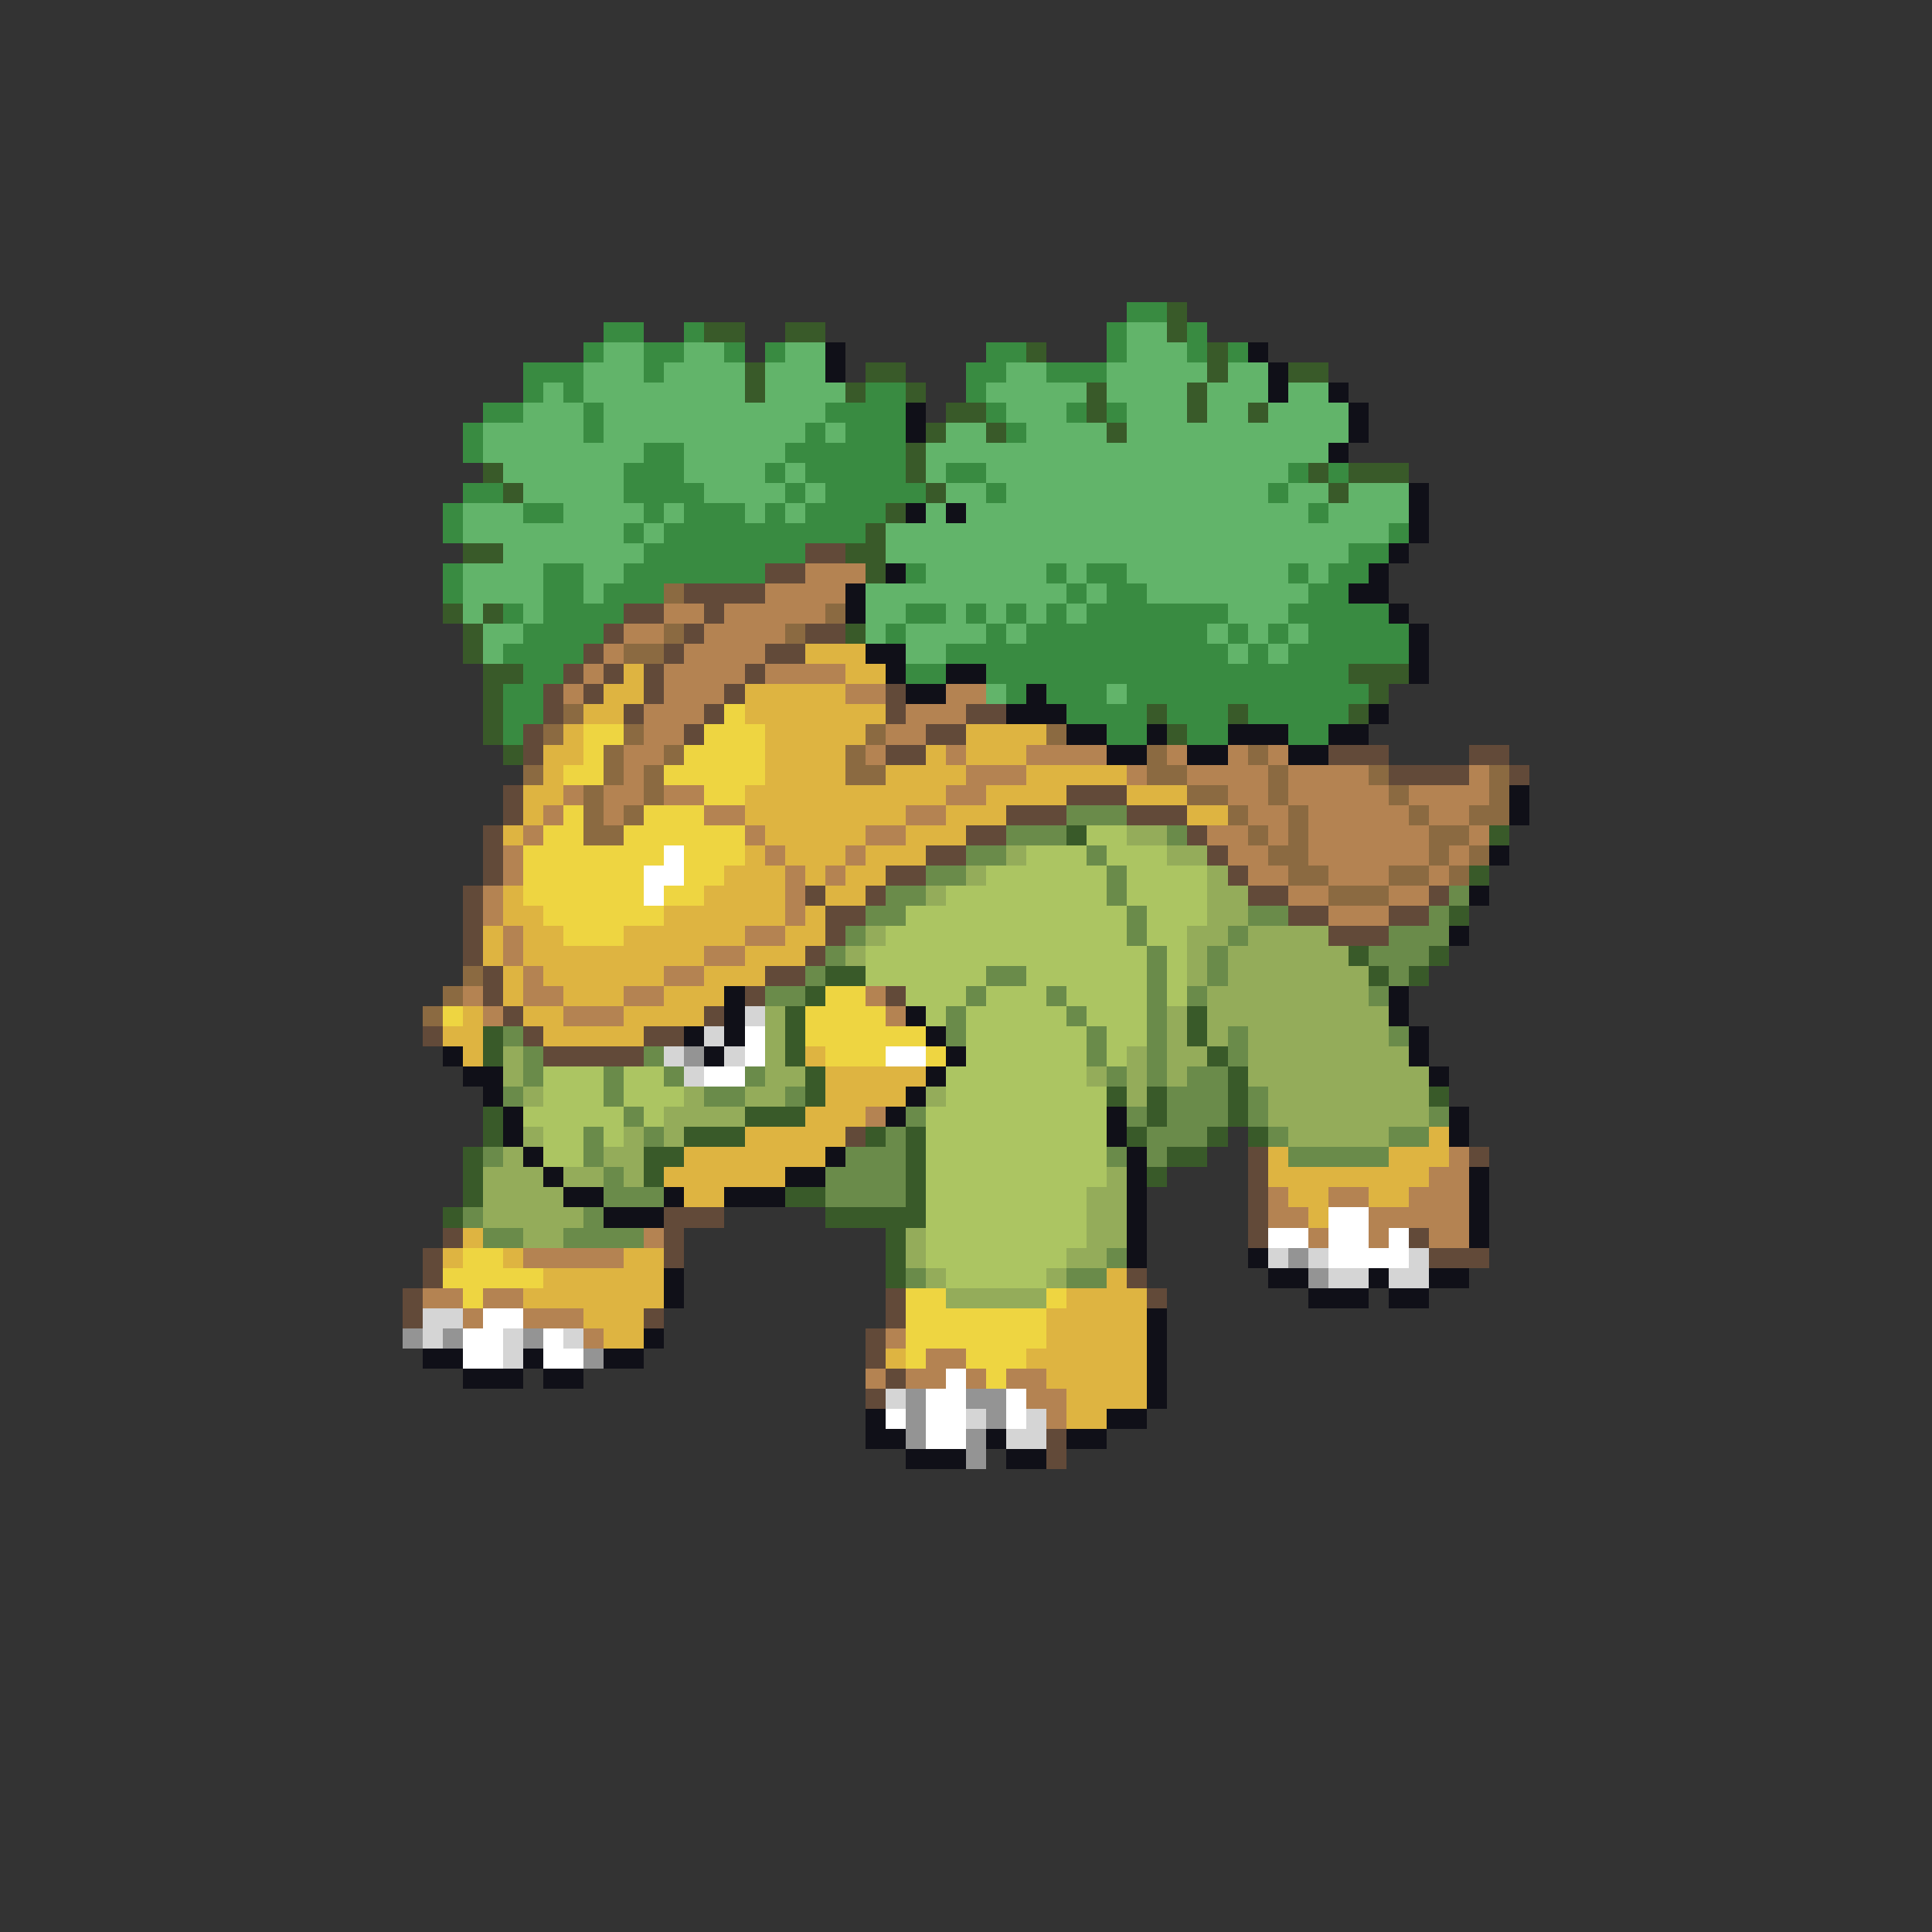 <svg xmlns="http://www.w3.org/2000/svg" viewBox="0 -0.5 96 96" shape-rendering="crispEdges">
<rect x="0" y="-0.5" width="96" height="96" fill="#333333" stroke="none"/>
<path stroke="#398b41" d="M56 15h2M30 16h2M34 16h1M55 16h1M59 16h1M29 17h1M32 17h2M36 17h1M38 17h1M49 17h2M55 17h1M59 17h1M61 17h1M26 18h3M32 18h1M48 18h2M52 18h3M26 19h1M28 19h1M43 19h2M48 19h1M24 20h2M29 20h1M41 20h4M49 20h1M53 20h1M55 20h1M23 21h1M29 21h1M40 21h1M42 21h3M50 21h1M23 22h1M32 22h2M39 22h6M31 23h3M38 23h1M40 23h5M47 23h2M64 23h1M66 23h1M23 24h2M31 24h4M39 24h1M41 24h5M49 24h1M63 24h1M22 25h1M26 25h2M32 25h1M34 25h3M38 25h1M40 25h4M65 25h1M22 26h1M31 26h1M33 26h10M69 26h1M32 27h8M67 27h2M22 28h1M27 28h2M31 28h7M45 28h1M52 28h1M54 28h2M64 28h1M66 28h2M22 29h1M27 29h2M30 29h3M53 29h1M55 29h2M65 29h2M25 30h1M27 30h4M45 30h2M48 30h1M50 30h1M52 30h1M54 30h7M64 30h5M26 31h4M44 31h1M49 31h1M51 31h9M61 31h1M63 31h1M65 31h5M25 32h4M47 32h14M62 32h1M64 32h6M26 33h2M45 33h2M49 33h18M25 34h2M50 34h1M52 34h3M56 34h12M25 35h2M53 35h4M58 35h3M62 35h5M25 36h1M55 36h2M59 36h2M64 36h2" />
<path stroke="#395a29" d="M58 15h1M35 16h2M39 16h2M58 16h1M51 17h1M60 17h1M37 18h1M43 18h2M60 18h1M64 18h2M37 19h1M42 19h1M45 19h1M54 19h1M59 19h1M47 20h2M54 20h1M59 20h1M62 20h1M46 21h1M49 21h1M55 21h1M45 22h1M24 23h1M45 23h1M65 23h1M67 23h3M25 24h1M46 24h1M66 24h1M44 25h1M43 26h1M23 27h2M42 27h2M43 28h1M22 30h1M24 30h1M23 31h1M42 31h1M23 32h1M24 33h2M67 33h3M24 34h1M68 34h1M24 35h1M57 35h1M61 35h1M67 35h1M24 36h1M58 36h1M25 37h1M53 41h1M74 41h1M73 43h1M72 45h1M67 47h1M71 47h1M41 48h2M68 48h1M70 48h1M40 49h1M39 50h1M59 50h1M24 51h1M39 51h1M59 51h1M24 52h1M39 52h1M60 52h1M40 53h1M61 53h1M40 54h1M55 54h1M57 54h1M61 54h1M71 54h1M24 55h1M37 55h3M57 55h1M61 55h1M24 56h1M34 56h3M43 56h1M45 56h1M56 56h1M60 56h1M62 56h1M23 57h1M32 57h2M45 57h1M58 57h2M23 58h1M32 58h1M45 58h1M57 58h1M23 59h1M39 59h2M45 59h1M22 60h1M41 60h5M44 61h1M44 62h1M44 63h1" />
<path stroke="#62b46a" d="M56 16h2M30 17h2M34 17h2M39 17h2M56 17h3M29 18h3M33 18h4M38 18h3M50 18h2M55 18h5M61 18h2M27 19h1M29 19h8M38 19h4M49 19h5M55 19h4M60 19h3M64 19h2M26 20h3M30 20h11M50 20h3M56 20h3M60 20h2M63 20h4M24 21h5M30 21h10M41 21h1M47 21h2M51 21h4M56 21h11M24 22h8M34 22h5M46 22h20M25 23h6M34 23h4M39 23h1M46 23h1M49 23h15M26 24h5M35 24h4M40 24h1M47 24h2M50 24h13M64 24h2M67 24h3M23 25h3M28 25h4M33 25h1M37 25h1M39 25h1M46 25h1M48 25h17M66 25h4M23 26h8M32 26h1M44 26h25M25 27h7M44 27h23M23 28h4M29 28h2M46 28h6M53 28h1M56 28h8M65 28h1M23 29h4M29 29h1M43 29h10M54 29h1M57 29h8M23 30h1M26 30h1M43 30h2M47 30h1M49 30h1M51 30h1M53 30h1M61 30h3M24 31h2M43 31h1M45 31h4M50 31h1M60 31h1M62 31h1M64 31h1M24 32h1M45 32h2M61 32h1M63 32h1M49 34h1M55 34h1" />
<path stroke="#101018" d="M41 17h1M62 17h1M41 18h1M63 18h1M63 19h1M66 19h1M45 20h1M67 20h1M45 21h1M67 21h1M66 22h1M70 24h1M45 25h1M47 25h1M70 25h1M70 26h1M69 27h1M44 28h1M68 28h1M42 29h1M67 29h2M42 30h1M69 30h1M70 31h1M43 32h2M70 32h1M44 33h1M47 33h2M70 33h1M45 34h2M51 34h1M50 35h3M68 35h1M53 36h2M57 36h1M61 36h3M66 36h2M55 37h2M59 37h2M64 37h2M75 39h1M75 40h1M74 42h1M73 44h1M72 46h1M36 49h1M69 49h1M36 50h1M45 50h1M69 50h1M34 51h1M36 51h1M46 51h1M70 51h1M22 52h1M35 52h1M47 52h1M70 52h1M23 53h2M46 53h1M71 53h1M24 54h1M45 54h1M25 55h1M44 55h1M55 55h1M72 55h1M25 56h1M55 56h1M72 56h1M26 57h1M41 57h1M56 57h1M27 58h1M39 58h2M56 58h1M73 58h1M28 59h2M33 59h1M36 59h3M56 59h1M73 59h1M30 60h3M56 60h1M73 60h1M56 61h1M73 61h1M56 62h1M62 62h1M33 63h1M63 63h2M68 63h1M71 63h2M33 64h1M65 64h3M69 64h2M57 65h1M32 66h1M57 66h1M21 67h2M26 67h1M30 67h2M57 67h1M23 68h3M27 68h2M57 68h1M57 69h1M43 70h1M55 70h2M43 71h2M49 71h1M53 71h2M45 72h3M50 72h2" />
<path stroke="#624a39" d="M40 27h2M38 28h2M34 29h4M31 30h2M35 30h1M30 31h1M34 31h1M40 31h2M29 32h1M33 32h1M38 32h2M28 33h1M30 33h1M32 33h1M37 33h1M27 34h1M29 34h1M32 34h1M36 34h1M44 34h1M27 35h1M31 35h1M35 35h1M44 35h1M48 35h2M26 36h1M34 36h1M46 36h2M26 37h1M44 37h2M66 37h3M73 37h2M69 38h4M75 38h1M25 39h1M53 39h3M25 40h1M50 40h3M56 40h3M24 41h1M48 41h2M59 41h1M24 42h1M46 42h2M60 42h1M24 43h1M44 43h2M61 43h1M23 44h1M40 44h1M43 44h1M62 44h2M71 44h1M23 45h1M41 45h2M64 45h2M69 45h2M23 46h1M41 46h1M66 46h3M23 47h1M40 47h1M24 48h1M38 48h2M24 49h1M37 49h1M44 49h1M25 50h1M35 50h1M21 51h1M26 51h1M32 51h2M27 52h5M42 56h1M62 57h1M73 57h1M62 58h1M62 59h1M33 60h3M62 60h1M22 61h1M33 61h1M62 61h1M70 61h1M21 62h1M33 62h1M71 62h3M21 63h1M56 63h1M20 64h1M44 64h1M57 64h1M20 65h1M32 65h1M44 65h1M43 66h1M43 67h1M44 68h1M43 69h1M52 71h1M52 72h1" />
<path stroke="#b48352" d="M40 28h3M38 29h4M33 30h2M36 30h5M31 31h2M35 31h4M30 32h1M34 32h4M29 33h1M33 33h4M38 33h4M28 34h1M33 34h3M42 34h2M47 34h2M32 35h3M45 35h3M32 36h2M44 36h2M31 37h2M43 37h1M47 37h1M51 37h4M58 37h1M61 37h1M63 37h1M31 38h1M48 38h3M56 38h1M59 38h4M64 38h4M73 38h1M28 39h1M30 39h2M33 39h2M47 39h2M61 39h2M64 39h5M70 39h4M27 40h1M30 40h1M35 40h2M45 40h2M62 40h2M65 40h5M71 40h2M26 41h1M37 41h1M43 41h2M60 41h2M63 41h1M65 41h6M73 41h1M25 42h1M38 42h1M42 42h1M61 42h2M65 42h6M72 42h1M25 43h1M39 43h1M41 43h1M62 43h2M66 43h3M71 43h1M24 44h1M39 44h1M64 44h2M69 44h2M24 45h1M39 45h1M66 45h3M25 46h1M37 46h2M25 47h1M35 47h2M26 48h1M33 48h2M23 49h1M26 49h2M31 49h2M43 49h1M24 50h1M28 50h3M44 50h1M43 55h1M72 57h1M71 58h2M63 59h1M66 59h2M70 59h3M63 60h2M68 60h5M32 61h1M65 61h1M68 61h1M71 61h2M26 62h5M21 64h2M24 64h2M23 65h1M26 65h3M29 66h1M44 66h1M46 67h2M43 68h1M45 68h2M48 68h1M50 68h2M51 69h2M52 70h1" />
<path stroke="#8b6a41" d="M33 29h1M41 30h1M33 31h1M39 31h1M31 32h2M28 35h1M27 36h1M31 36h1M43 36h1M52 36h1M30 37h1M33 37h1M42 37h1M57 37h1M62 37h1M26 38h1M30 38h1M32 38h1M42 38h2M57 38h2M63 38h1M68 38h1M74 38h1M29 39h1M32 39h1M59 39h2M63 39h1M69 39h1M74 39h1M29 40h1M31 40h1M61 40h1M64 40h1M70 40h1M73 40h2M29 41h2M62 41h1M64 41h1M71 41h2M63 42h2M71 42h1M73 42h1M64 43h2M69 43h2M72 43h1M66 44h3M23 48h1M22 49h1M21 50h1" />
<path stroke="#deb441" d="M40 32h3M31 33h1M42 33h2M30 34h2M37 34h5M29 35h2M37 35h7M28 36h1M38 36h5M48 36h4M27 37h2M38 37h4M46 37h1M48 37h3M27 38h1M38 38h4M44 38h4M51 38h5M26 39h2M37 39h10M49 39h4M56 39h3M26 40h1M37 40h8M47 40h3M59 40h2M25 41h1M38 41h5M45 41h3M37 42h1M39 42h3M43 42h3M36 43h3M40 43h1M42 43h2M25 44h1M35 44h4M41 44h2M25 45h2M33 45h6M40 45h1M24 46h1M26 46h2M31 46h6M39 46h2M24 47h1M26 47h9M37 47h3M25 48h1M27 48h6M35 48h3M25 49h1M28 49h3M33 49h3M23 50h1M26 50h2M31 50h4M22 51h2M27 51h5M23 52h1M40 52h1M41 53h5M41 54h4M40 55h3M37 56h5M71 56h1M34 57h7M63 57h1M69 57h3M33 58h6M63 58h8M34 59h2M64 59h2M68 59h2M65 60h1M23 61h1M22 62h1M25 62h1M31 62h2M27 63h6M55 63h1M26 64h7M53 64h4M29 65h3M52 65h5M30 66h2M52 66h5M44 67h1M51 67h6M52 68h5M53 69h4M53 70h2" />
<path stroke="#eed541" d="M36 35h1M29 36h2M35 36h3M29 37h1M34 37h4M28 38h2M33 38h5M35 39h2M28 40h1M32 40h3M27 41h2M31 41h6M26 42h7M34 42h3M26 43h6M34 43h2M26 44h6M33 44h2M27 45h6M28 46h3M41 49h2M22 50h1M40 50h4M40 51h6M41 52h3M46 52h1M23 62h2M22 63h5M23 64h1M45 64h2M52 64h1M45 65h7M45 66h7M45 67h1M48 67h3M49 68h1" />
<path stroke="#6a8b4a" d="M53 40h3M50 41h3M58 41h1M48 42h2M54 42h1M46 43h2M55 43h1M44 44h2M55 44h1M72 44h1M43 45h2M56 45h1M62 45h2M71 45h1M42 46h1M56 46h1M61 46h1M69 46h3M41 47h1M57 47h1M60 47h1M68 47h3M40 48h1M49 48h2M57 48h1M60 48h1M69 48h1M38 49h2M48 49h1M52 49h1M57 49h1M59 49h1M68 49h1M47 50h1M53 50h1M57 50h1M25 51h1M47 51h1M54 51h1M57 51h1M61 51h1M69 51h1M26 52h1M32 52h1M54 52h1M57 52h1M61 52h1M26 53h1M30 53h1M33 53h1M37 53h1M55 53h1M57 53h1M59 53h2M25 54h1M30 54h1M35 54h2M39 54h1M58 54h3M62 54h1M31 55h1M45 55h1M56 55h1M58 55h3M62 55h1M71 55h1M29 56h1M32 56h1M44 56h1M57 56h3M63 56h1M69 56h2M24 57h1M29 57h1M42 57h3M55 57h1M57 57h1M64 57h5M30 58h1M41 58h4M30 59h3M41 59h4M23 60h1M29 60h1M24 61h2M28 61h4M55 62h1M45 63h1M53 63h2" />
<path stroke="#acc562" d="M54 41h2M51 42h3M55 42h3M49 43h6M56 43h4M47 44h8M56 44h4M45 45h11M57 45h3M44 46h12M57 46h2M43 47h14M58 47h1M43 48h6M51 48h6M58 48h1M45 49h3M49 49h3M53 49h4M58 49h1M46 50h1M48 50h5M54 50h3M48 51h6M55 51h2M48 52h6M55 52h1M27 53h3M31 53h2M47 53h7M27 54h3M31 54h3M47 54h8M26 55h5M32 55h1M46 55h9M27 56h2M30 56h1M46 56h9M27 57h2M46 57h9M46 58h9M46 59h8M46 60h8M46 61h8M46 62h7M47 63h5" />
<path stroke="#94ac5a" d="M56 41h2M50 42h1M58 42h2M48 43h1M60 43h1M46 44h1M60 44h2M60 45h2M43 46h1M59 46h2M62 46h4M42 47h1M59 47h1M61 47h6M59 48h1M61 48h7M60 49h8M38 50h1M58 50h1M60 50h9M38 51h1M58 51h1M60 51h1M62 51h7M25 52h1M38 52h1M56 52h1M58 52h2M62 52h8M25 53h1M38 53h2M54 53h1M56 53h1M58 53h1M62 53h9M26 54h1M34 54h1M37 54h2M46 54h1M56 54h1M63 54h8M33 55h4M63 55h8M26 56h1M31 56h1M33 56h1M64 56h5M25 57h1M30 57h2M24 58h3M28 58h2M31 58h1M55 58h1M24 59h4M54 59h2M24 60h5M54 60h2M26 61h2M45 61h1M54 61h2M45 62h1M53 62h2M46 63h1M52 63h1M47 64h5" />
<path stroke="#ffffff" d="M33 42h1M32 43h2M32 44h1M37 51h1M37 52h1M44 52h2M35 53h2M66 60h2M63 61h2M66 61h2M69 61h1M66 62h4M24 65h2M23 66h2M27 66h1M23 67h2M27 67h2M47 68h1M46 69h2M50 69h1M44 70h1M46 70h2M50 70h1M46 71h2" />
<path stroke="#d5d5d5" d="M37 50h1M35 51h1M33 52h1M36 52h1M34 53h1M63 62h1M65 62h1M70 62h1M66 63h2M69 63h2M21 65h2M21 66h1M25 66h1M28 66h1M25 67h1M44 69h1M48 70h1M51 70h1M50 71h2" />
<path stroke="#949494" d="M34 52h1M64 62h1M65 63h1M20 66h1M22 66h1M26 66h1M29 67h1M45 69h1M48 69h2M45 70h1M49 70h1M45 71h1M48 71h1M48 72h1" />
</svg>